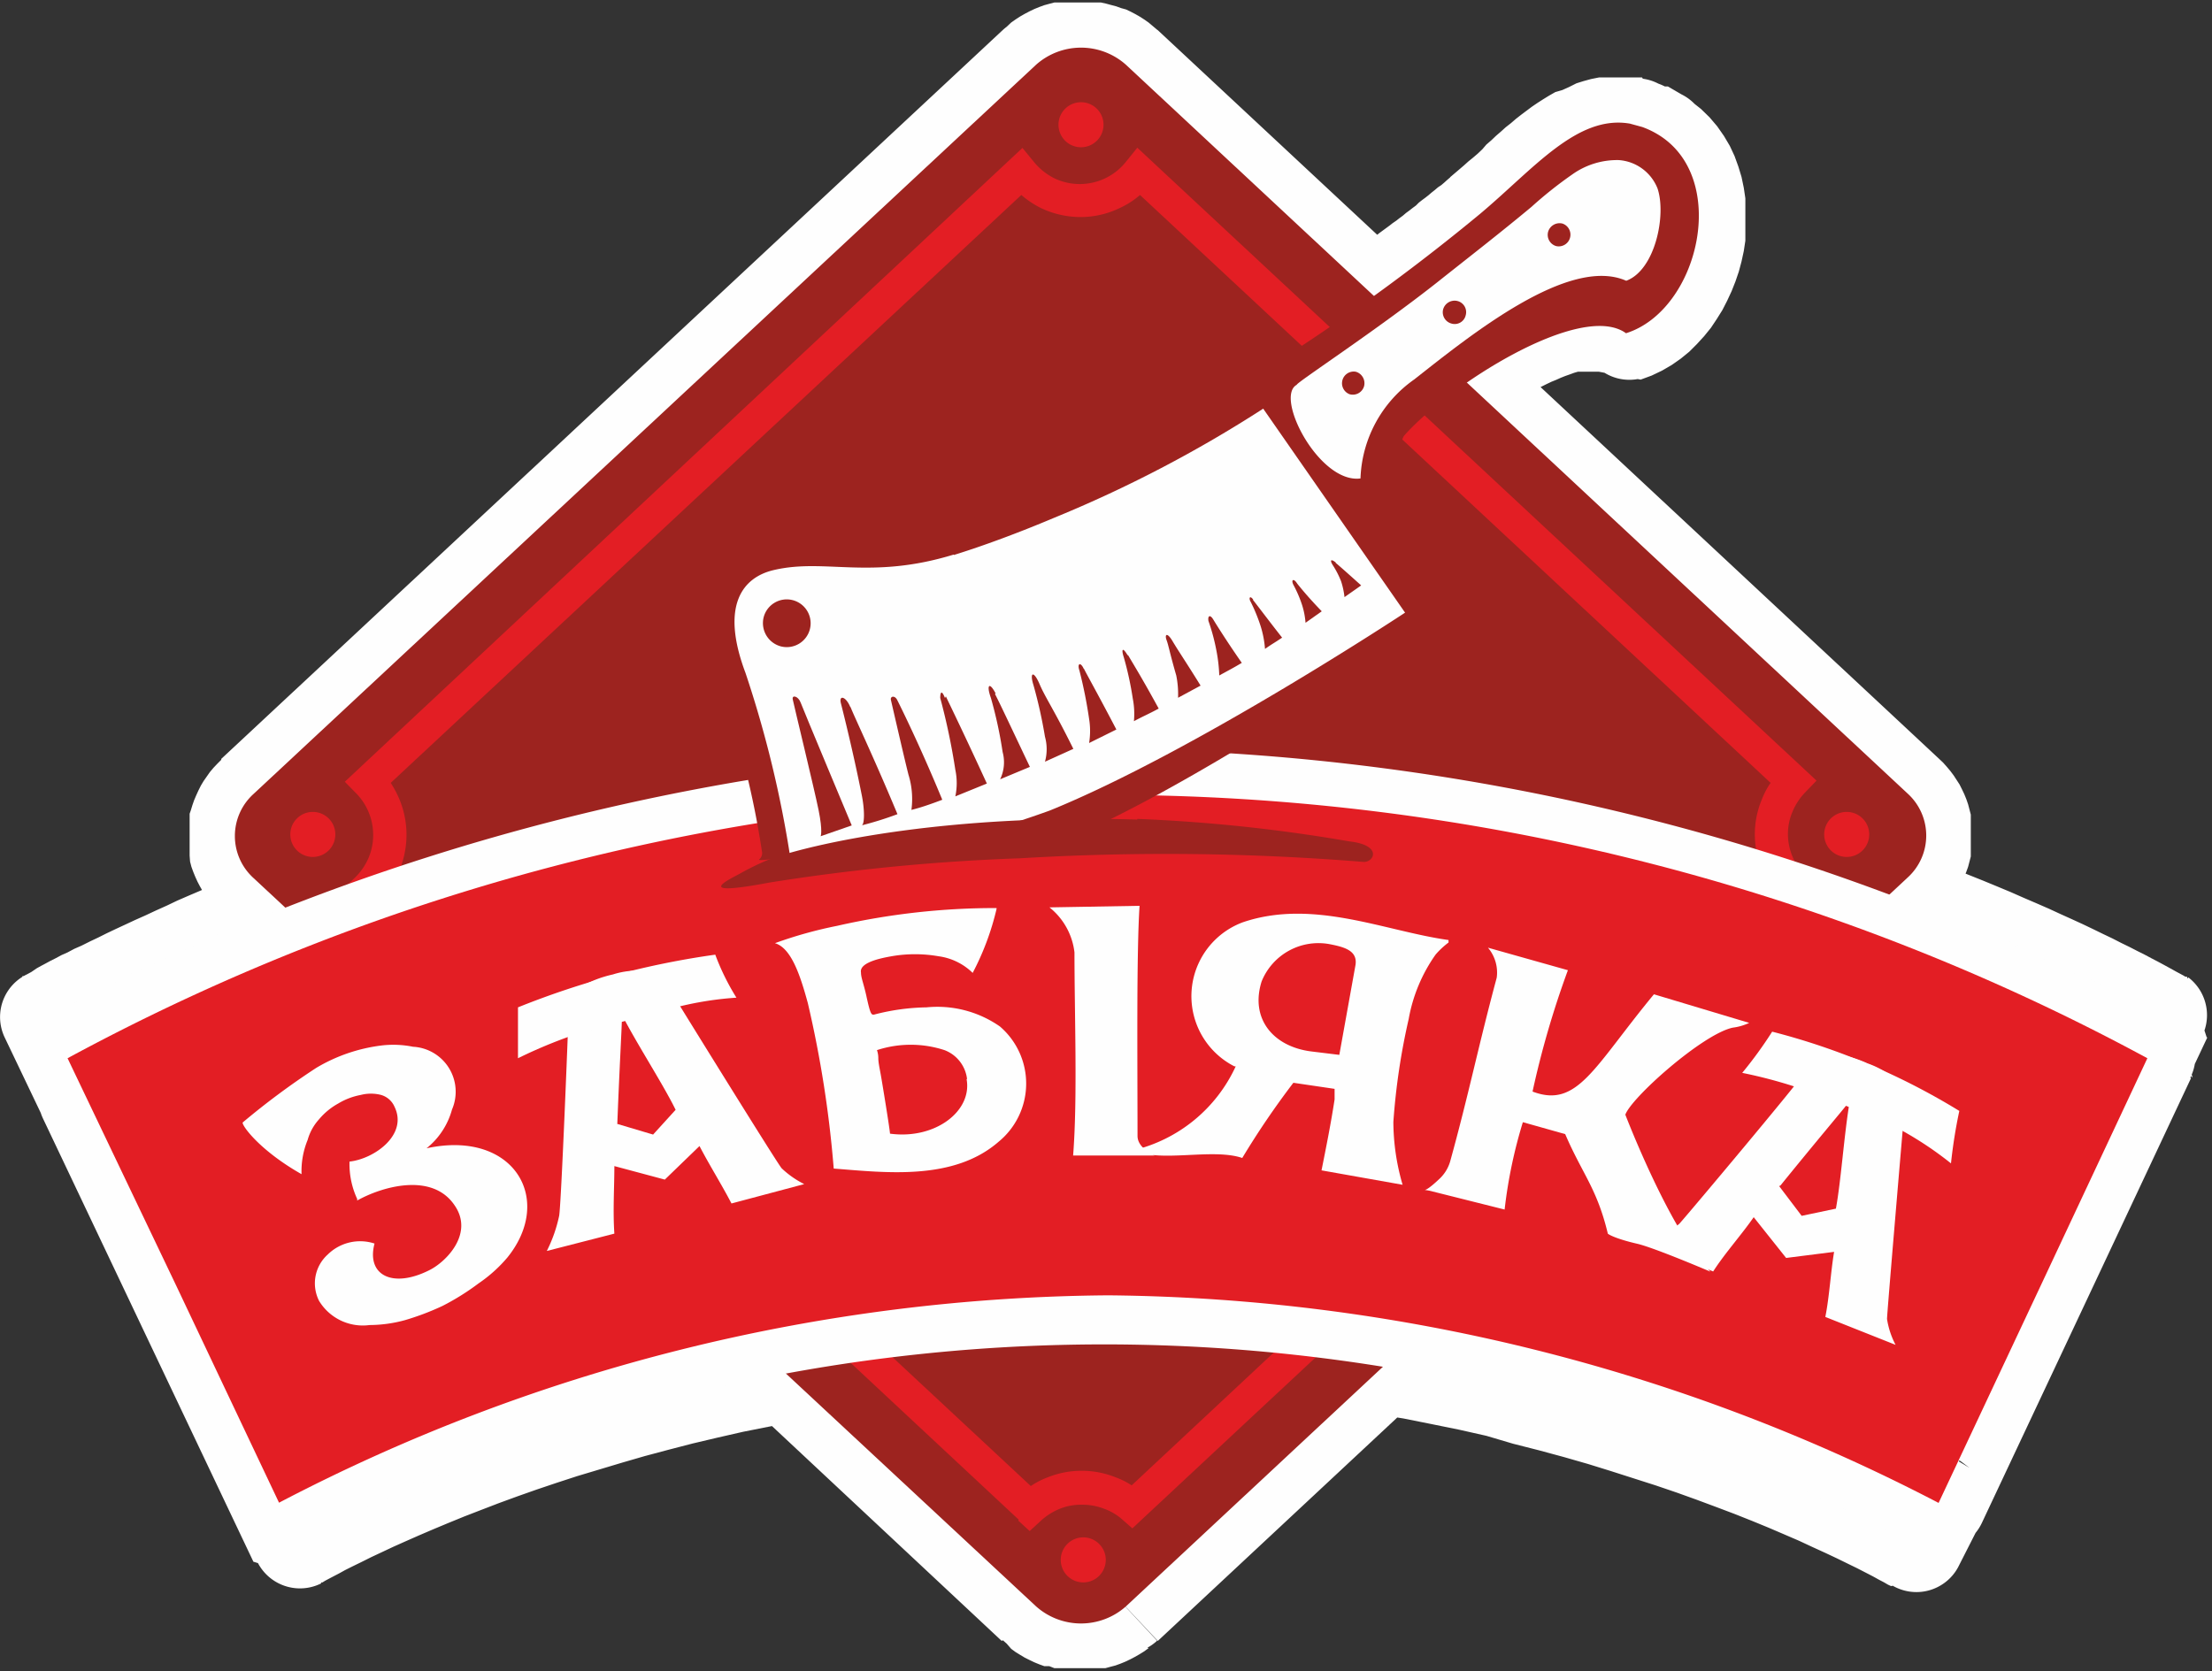 <svg xmlns="http://www.w3.org/2000/svg" viewBox="0 0 98.22 74.22"><rect x="0" y="0" width="98.22" height="74.22" fill="#333333" stroke="none"/><defs><style>.cls-1,.cls-2{fill:#fefefe;}.cls-2,.cls-3,.cls-5{fill-rule:evenodd;}.cls-3,.cls-6{fill:#9d231f;}.cls-4,.cls-5{fill:#e31e24;}</style></defs><title>Ресурс 1</title><g id="Шар_2" data-name="Шар 2"><g id="Шар_1-2" data-name="Шар 1"><g id="Слой_1"><g id="_1734564686880" data-name=" 1734564686880"><path class="cls-1" d="M44.52,72.88l2.87-3.08h0l0,0,0,0,0,0,0,0,0,0h0l0,0h0l0,0h.57l0,0h0l0,0,0,0h0l0,0,0,0,0,0,0,0,2.87,3.08-.19.16L51,73.2l-.19.14-.21.13-.21.12-.21.11-.21.1-.22.09-.22.08-.23.06-.22.06-.23,0-.23,0-.23,0H47.5l-.22,0-.23,0-.23,0L46.59,74,46.37,74l-.22-.08-.22-.09-.21-.1-.22-.11-.2-.12-.21-.13-.19-.14L44.7,73l-.18-.16Zm0,0a2.1,2.1,0,0,1,2.87-3.08l-2.87,3.08ZM36.35,59.51l11,10.29-2.87,3.08-11-10.29L34.53,59Zm-2.87,3.08a2.11,2.11,0,0,1-.1-3,2.09,2.09,0,0,1,3-.1ZM11.27,69.4l3.8-1.8-3-.92.05,0,.08,0,.14-.08.18-.1.24-.13.28-.14L13.4,66l.37-.19.42-.21.46-.22.51-.24.54-.26.59-.26.63-.28.67-.29.71-.29.75-.31.79-.31.83-.31.86-.32.9-.32.94-.31,1-.32,1-.32,1-.31,1.07-.3,1.11-.3L29.69,60l1.17-.28,1.19-.27,1.23-.26L34.53,59l.77,4.14-1.19.23L33,63.59l-1.14.26-1.1.26-1.08.28-1.05.28-1,.29-1,.3-1,.3-.92.3-.89.3-.85.3-.82.3-.78.3-.75.29-.71.29-.67.28-.63.27-.59.26-.56.25-.51.24-.47.22-.42.21-.39.19-.34.17-.29.16-.25.13-.21.11-.15.08-.11.07-.07,0h0l-3-.92Zm3,.92a2.11,2.11,0,0,1-2.12-3.64ZM5.71,47.88,15.07,67.6l-3.8,1.8L1.91,49.68,2.74,47l3,.91Zm-3.8,1.8a2.1,2.1,0,1,1,3.8-1.8Zm3,.9h0L2.74,47h0l3,.9ZM2.76,47a2.1,2.1,0,1,1,2.13,3.62ZM4,44.26l1.72,3.6L1.93,49.68.21,46.08,1,43.35ZM.21,46.08A2.1,2.1,0,1,1,4,44.26L.21,46.08Zm11-4.24,2.87-3.08-.68,3.5-.6.24-.59.23-.57.23-.55.23-.54.23-.52.22-.51.22-.48.21-.47.21-.45.21-.43.19-.42.2-.4.19-.37.18-.36.17-.34.17-.32.16-.3.15L4.92,46l-.26.14-.24.12-.22.12-.2.11-.18.09-.15.09-.14.07-.12.07-.09,0-.07,0,0,0,0,0h0L1,43.35h0l0,0,.06,0,.09-.05.11-.06.13-.07L1.64,43l.18-.1.19-.1.22-.12.24-.12.26-.14L3,42.3l.3-.16L3.62,42,4,41.81l.36-.17.38-.19.4-.19.41-.19L6,40.86l.45-.2.47-.22.49-.22L7.87,40l.53-.23.54-.23.56-.23.58-.24.59-.24.62-.25.62-.24-.67,3.5Zm.67-3.5a2.1,2.1,0,1,1,1.52,3.92l-1.52-3.92Zm.79-.9,1.41,1.32-2.87,3.08L9.83,40.52h0ZM9.83,40.52a2.1,2.1,0,1,1,2.87-3.08L9.83,40.52Zm0-6.82,2.87,3.08h0l0,0,0,0,0,0v0l0,0v.44l0,0v0l0,0,0,0,0,0L9.82,40.52l-.17-.17-.17-.18L9.32,40l-.14-.2L9,39.58l-.12-.21-.11-.21-.1-.22-.09-.22-.08-.22-.06-.23L8.42,38l0-.23,0-.23,0-.24v-.47l0-.23,0-.23,0-.23L8.47,36l.07-.23.08-.23.09-.21.1-.22.11-.22.12-.2.14-.2.14-.2.16-.19.17-.18.17-.17Zm0,0a2.1,2.1,0,1,1,2.88,3.07L9.82,33.7ZM47.39,4.42,12.7,36.78,9.83,33.7,44.52,1.34h0ZM44.52,1.34a2.1,2.1,0,1,1,2.87,3.08Zm6.89,0L48.54,4.42h0l0,0,0,0,0,0,0,0,0,0h0l0,0h0l0,0h-.57l0,0h0l0,0h0l0,0,0,0,0,0,0,0,0,0L44.52,1.34l.19-.16L44.9,1l.2-.14.2-.13.21-.12.21-.11.21-.1.22-.09.22-.08.22-.06.23-.06.23,0,.23,0,.23,0h.91l.23,0,.23,0,.23.05.22.06.23.06.22.08L50,.42l.21.1.21.11.21.12.2.13L51,1l.19.16.19.16Zm0,0a2.1,2.1,0,0,1-2.87,3.08Zm8.13,13.34-11-10.26,2.87-3.08,11,10.26-.21,3.26-2.66-.18Zm2.87-3.08a2.1,2.1,0,1,1-2.87,3.08l2.87-3.08Zm2-3.73,2.69,3.24h0l-.15.12-.15.12-.14.13-.15.12-.15.12-.15.12L66,12l-.15.12-.15.12-.15.12-.16.12-.15.12-.15.12-.15.11-.15.12-.16.12-.15.12-.15.11-.16.12-.15.12-.16.11-.15.12-.15.11-.16.12-.15.11-.16.11L63,14.3l-.16.11-.15.11-.16.11-.15.12-.16.11-2.44-3.43.14-.1.15-.11.15-.11.15-.11.15-.1.14-.11.15-.11.15-.11.15-.11.14-.11.15-.11.15-.11.15-.11.14-.11L62,9.8l.14-.11.15-.11.14-.12.15-.11.14-.11.15-.11L63,9l.14-.11.15-.11.14-.11.14-.12.14-.11.14-.12L64,8.22l.14-.12L64.25,8l.14-.12Zm0,0a2.11,2.11,0,0,1,2.69,3.24Zm8.53-4.39L71.83,7.55l.17,0h-.42l-.08,0-.1,0-.1,0-.12,0-.12.06-.13.08L70.79,8l-.15.1-.15.1-.16.12-.17.13L70,8.55l-.18.15-.18.15L69.45,9l-.2.17-.19.18-.2.18-.21.18-.21.19-.21.2-.22.2-.23.19-.22.21-.24.2-.24.2L64.39,7.87l.2-.17.2-.17L65,7.35l.2-.18L65.41,7l.21-.18.2-.19L66,6.42l.22-.19.21-.2.22-.19.21-.19.23-.18.22-.19.23-.18.24-.18.24-.18.25-.17.25-.16.26-.16.28-.16L69.37,4l.29-.13L70,3.7l.32-.1.33-.09L71,3.44l.34,0,.36,0H72l.37,0,.37,0,.17,0Zm-.17,0A2.11,2.11,0,1,1,72,7.59Zm-.37,4.25-.55-.14,1.09-4.07.55.15.18.06-1.27,4Zm1.09-4.06a2.1,2.1,0,1,1-1.09,4.06Zm1.17.52L72.52,7.79H72.2l1.45-3.95h.12l0,0h0l0,0H74l0,0h.06l0,0,0,0h0l0,0h0l0,0,0,0h0l0,0,0,0,0,0h0l0,0,0,0h0l0,0Zm0,0a2.11,2.11,0,1,1-2.1,3.65ZM71,16.51l2.44-3.43-1.85-.29.12,0,.11-.06.12-.07.13-.09.12-.1.13-.12.12-.14.13-.16.12-.18.11-.18.11-.2.09-.22.09-.21.08-.23.06-.23.05-.23,0-.24,0-.22V9.42l0-.2,0-.2,0-.18,0-.17-.06-.16-.07-.13L73,8.25l-.07-.11L72.84,8,72.75,8l-.11-.08-.12-.08,2.12-3.64.46.3.43.34.38.37.34.4.3.43.26.44.21.45.17.47.14.46.1.48.07.47,0,.47v.48l0,.47,0,.46-.07.46-.1.46-.12.45-.15.44-.17.43-.2.43-.21.41-.25.4-.26.39-.3.37-.32.35-.34.34-.38.31-.4.28-.43.25-.46.22-.49.18L71,16.51Zm1.84.3a2.1,2.1,0,0,1-1.25-4Zm-6.27-1.35-2.87,3.08.23-3.27.26-.18.26-.17.27-.17.27-.17.27-.17.28-.16.28-.16.28-.16.28-.15.28-.14.29-.14.28-.13.29-.13.29-.13.29-.11.29-.11.29-.1L69,12.7l.29-.08.3-.07.3-.06.3-.05.31,0,.31,0h.64l.33,0,.34.06.34.1.34.13.34.16.33.21L71,16.51l0,0,0,0h-.34l-.13,0-.14,0-.16,0-.17,0-.17.05-.19.07-.2.07-.2.08-.2.09-.22.09-.21.1-.22.11-.22.11-.23.12-.22.13-.22.13-.23.13-.22.14-.22.13-.22.15-.22.14-.22.15.24-3.27Zm-.24,3.27a2.11,2.11,0,1,1-2.4-3.46l2.4,3.46ZM83.23,36.78,63.68,18.54l2.87-3.08L86.1,33.7h0l-2.87,3.08ZM86.1,33.7a2.1,2.1,0,1,1-2.87,3.08L86.1,33.7Zm0,6.82-2.87-3.08h0l0,0,0,0,0,0v0l0,0v-.44l0,0v0l0,0,0,0,0,0L86.1,33.7l.18.17.16.18.16.19.15.2.13.2.13.2.11.22.1.21.09.22.08.23.06.23.06.23,0,.23,0,.23,0,.23v.47l0,.24,0,.23,0,.23-.06.23-.06.23-.08.22-.09.22-.1.22-.11.21-.13.21-.13.2-.15.2-.15.19-.17.18-.18.17Zm0,0a2.1,2.1,0,0,1-2.87-3.08l2.87,3.08Zm-3.64-2.36.77-.72,2.87,3.08-.77.72-2.16.43-.71-3.51Zm2.87,3.08a2.1,2.1,0,0,1-2.87-3.08ZM98,46.12l-3.8-1.8L95,47h0L95,47l-.09,0-.11-.06-.13-.07-.16-.09-.18-.1-.21-.11-.23-.13-.26-.13-.28-.15-.3-.15-.33-.17-.35-.17L92,45.41l-.4-.19-.41-.2-.44-.2-.46-.22-.48-.22-.5-.22-.52-.24-.54-.23-.56-.24-.58-.25L86.45,43l-.62-.25-.64-.25-.65-.26-.68-.26-.69-.26,1.46-3.94.72.27.7.26.69.27.66.27.65.26.63.26.6.25.59.26.56.24.55.24.52.24.51.23.48.22.46.22.43.21.42.2.39.2.37.18.35.18.32.16.3.16.27.14.26.14.22.12.2.11.18.1.15.08.13.07.1.06.07,0,0,0h0L98,46.12Zm-.83-2.71A2.11,2.11,0,0,1,95,47ZM93.4,46l.81-1.72,3.8,1.8-.81,1.72-3,.92Zm3.8,1.8A2.1,2.1,0,0,1,93.4,46l3.8,1.8Zm.09,0-3.81-1.79.84,2.71-.42-.32.32.26.22.13-.14-.08-.09,0,.13.07,0,0-.06,0,.07,0-.06,0,0,0,.06,0,0,0h0l0,0,0,0,0,0,0,0,0,0h0l0,0,0,0h0l0,0h0l0,0h0l2.12-3.64h0l0,0h0l0,0h0l0,0h0l0,0h0l0,0,0,0h0l0,0,.06,0,0,0-.06,0,.08,0-.06,0h0l.13.08-.08-.06-.15-.07.23.13.32.26-.42-.32.84,2.7Zm-.84-2.7a2.1,2.1,0,1,1-2.13,3.62ZM88.87,55.9l4.61-9.81,3.81,1.79-4.61,9.81L88.87,55.9Zm3.81,1.79a2.1,2.1,0,1,1-3.81-1.79ZM84.2,65.85l4.67-9.95,3.81,1.79L88,67.64l-3,.93-.86-2.72ZM88,67.64a2.1,2.1,0,1,1-3.81-1.79Zm-.08,0L84.12,65.8l2.93-.94h0l0,0h0l0,0h0l-.07,0,.06,0,0,0-.06,0,0,0h0l0,0h0l0,0h0l0,0-.1-.06.06,0,.13.08,0,0-.06,0-.08,0,.11,0,0,0,.18.12-.32-.2-.28-.11.83.5-.44-.33-2.1,3.65-.44-.34.82.51-.28-.11-.32-.2.18.12,0,0,.1.05-.08,0-.06,0,0,0,.13.08.05,0-.1-.06,0,0h0l0,0h0l0,0h0l0,0-.07,0h0l.06,0-.08,0h0l2.92-1Zm-2.92,1a2.1,2.1,0,1,1,2-3.68l-2,3.68Zm-1.78-.83.89-1.91,3.81,1.79L87,69.5l-3,.92-.83-2.71ZM87,69.5a2.1,2.1,0,1,1-3.81-1.79ZM62.8,62.25l-2.87-3.08,1.77-.53,1.36.23,1.34.25,1.3.27,1.27.28L68.2,60l1.21.31,1.17.31,1.13.33,1.1.33,1.06.33,1,.34,1,.34.95.33.9.34.86.33.83.33.78.32.73.31.69.31.65.29.6.27.55.27.51.24.46.23.41.21.35.18.31.17.26.14.2.11.15.08.1.06,0,0-2.14,3.63h0l-.06,0-.13-.06-.17-.1-.23-.12-.27-.15-.33-.17-.37-.19-.43-.21-.47-.23-.51-.24-.57-.26-.6-.28-.65-.28-.7-.3-.73-.3-.78-.31-.82-.31-.86-.32-.89-.32-.94-.32-1-.32-1-.32-1-.31-1.08-.31-1.11-.3-1.14-.29L66,63.77l-1.2-.27-1.23-.25L62.32,63,61,62.79l1.77-.54ZM61,62.79a2.1,2.1,0,1,1,.67-4.15Zm-12.49,7L59.93,59.17l2.87,3.08L51.41,72.88h0Zm2.87,3.08a2.1,2.1,0,1,1-2.87-3.08l2.87,3.08Z"/><path id="_1" data-name="1" class="cls-2" d="M50,71.34a3,3,0,0,1-4,0l-11-10.29A73.86,73.86,0,0,0,13.17,68.5L3.81,48.78h0L2.1,45.17A81.23,81.23,0,0,1,12.67,40.3L11.26,39a2.52,2.52,0,0,1,0-3.74L46,2.88a3,3,0,0,1,4,0L61,13.14c1.62-1.15,3.23-2.38,4.75-3.65,2.38-2,4.3-4.4,6.64-4l.55.15a3.92,3.92,0,0,1,.66.31c3.25,1.89,1.87,7.81-1.38,8.83-1.39-1-4.58.46-7.09,2.2L84.67,35.24a2.52,2.52,0,0,1,0,3.74l-.77.72a83,83,0,0,1,12.21,5.52l-.81,1.72.08.05-4.6,9.81-4.67,9.94-.08,0-.9,1.91a74.66,74.66,0,0,0-23.76-7.9L50,71.34Z"/><g id="_1734564687392" data-name=" 1734564687392"><path class="cls-3" d="M50,71.34a3,3,0,0,1-4,0L11.26,39a2.52,2.52,0,0,1,0-3.74L46,2.88a3,3,0,0,1,4,0l34.7,32.36a2.52,2.52,0,0,1,0,3.74L50,71.34Z"/><path class="cls-4" d="M45.23,67.49l-30-28,.55-.53a2.73,2.73,0,0,0,.59-.87,2.61,2.61,0,0,0,.2-1,2.64,2.64,0,0,0-.74-1.84l-.52-.53L45.4,6.57l.5.61a2.76,2.76,0,0,0,.92.74A2.62,2.62,0,0,0,50,7.18l.5-.62L80.66,34.67l-.52.54a2.71,2.71,0,0,0-.55.85,2.5,2.5,0,0,0-.2,1,2.62,2.62,0,0,0,.21,1,2.58,2.58,0,0,0,.59.87l.55.53L50.28,67.88l-.5-.44A2.48,2.48,0,0,0,49,67a2.62,2.62,0,0,0-.94-.17,2.52,2.52,0,0,0-1,.18,2.79,2.79,0,0,0-.84.53l-.5.46-.5-.46Zm-28-28.09L45.77,66a3.64,3.64,0,0,1,.76-.39,4.05,4.05,0,0,1,3,0,3.46,3.46,0,0,1,.72.36L78.67,39.4a3.76,3.76,0,0,1-.42-.76,4,4,0,0,1-.33-1.59,4,4,0,0,1,.31-1.54,3.49,3.49,0,0,1,.39-.74l-28-26.11a3.69,3.69,0,0,1-.88.57A4,4,0,0,1,48,9.64a4.11,4.11,0,0,1-1.78-.4,4.25,4.25,0,0,1-.87-.58l-28,26.11a4.73,4.73,0,0,1,.39.74,4.11,4.11,0,0,1,0,3.13,5.08,5.08,0,0,1-.42.76Z"/><path class="cls-2" d="M10.86,63.49,2.1,45.17a102.17,102.17,0,0,1,47-11.91,101.47,101.47,0,0,1,47,12L87.3,63.87s-17.25-9.95-38.17-9.95-38.27,9.57-38.27,9.57Z"/><path class="cls-2" d="M13.17,68.5,3.81,48.78S22.42,37.51,49.13,37.51,94.41,48.89,94.41,48.89L85.13,68.61a77.68,77.68,0,0,0-72-.11Z"/><path class="cls-5" d="M12.39,66.74,7.82,57.09,3,47a97,97,0,0,1,92.35,0l-4.6,9.81-4.67,9.94A81.3,81.3,0,0,0,49.2,57.53a80.67,80.67,0,0,0-36.81,9.21Z"/><path class="cls-1" d="M73.16,55.27l2.91,1.2c.52-.81,1.26-1.63,1.8-2.41l1.44,1.81,2.13-.27c-.15.89-.21,2-.39,2.89l3.12,1.24a3.67,3.67,0,0,1-.38-1.15c0-.26.73-8.79.73-8.8s.14-.19.33-.28a1.08,1.08,0,0,1,.46-.14c0-.39-.42-.86-1.16-1.43a3.8,3.8,0,0,0-1.22-.7,5.14,5.14,0,0,0-3.25-.35.76.76,0,0,1,.33.43.7.7,0,0,1,0,.47c0,.12-5,6.08-5.44,6.57a7,7,0,0,1-1.43.92Zm5.9-2.62c1.48-1.83,2.74-3.32,2.9-3.53s.13,0,.14,0c-.23,1.46-.36,3.37-.58,4.56L80,54l-1-1.32Z"/><path class="cls-1" d="M47.71,42.3a3,3,0,0,0-1.11-2l4-.07c-.14,2.13-.09,7.12-.09,10.22q0,.49.75.87c-2.87,0-3.68,0-3.61,0C47.85,48.79,47.71,45.11,47.71,42.3Z"/><path class="cls-1" d="M72.16,49.48s2,5.24,3.79,7c0,0-2.48-1.06-3.25-1.24-1-.23-1.33-.44-1.31-.46-.48-2-1.13-2.64-1.89-4.41l-1.88-.53a21.44,21.44,0,0,0-.81,3.88l-3.19-.8a2.23,2.23,0,0,0-.36-.07c.07,0,.27-.13.62-.46a1.72,1.72,0,0,0,.51-.8c.83-3,1.26-5.16,2.07-8.17a1.71,1.71,0,0,0-.39-1.33l3.55,1a40.71,40.71,0,0,0-1.57,5.39c2,.76,2.72-1.09,5.39-4.32l4.23,1.27a2.38,2.38,0,0,1-.72.21c-1.34.27-4.6,3.18-4.79,3.9Z"/><path class="cls-1" d="M54.87,47.36a6.72,6.72,0,0,1-4.55,3.73c1.23.56,3.52-.11,4.84.34a37,37,0,0,1,2.27-3.34l1.83.27,0,.47c-.16,1.05-.37,2.1-.58,3.15l3.6.64a10.06,10.06,0,0,1-.41-2.79,29.63,29.63,0,0,1,.68-4.57,7.1,7.1,0,0,1,1.2-2.87,3.73,3.73,0,0,1,.57-.53l0-.11c-2.81-.39-6-1.85-9.13-.79a3.5,3.5,0,0,0-.38,6.4Zm5.32-4.51-.72,4-1.23-.15c-1.71-.21-2.74-1.46-2.22-3.11a2.72,2.72,0,0,1,3-1.66C59.7,42.06,60.28,42.22,60.19,42.85Z"/><path class="cls-1" d="M42.94,47.92a1.57,1.57,0,0,0-1-1.28,4.83,4.83,0,0,0-3,0A1.09,1.09,0,0,1,39,47c0,.2.07.5.13.85s.36,2.17.39,2.5c2,.27,3.66-1,3.4-2.42Zm1.31-7.55a11.89,11.89,0,0,1-1.06,2.84,2.67,2.67,0,0,0-1.52-.74,6.07,6.07,0,0,0-2.08,0c-.45.08-1.44.27-1.36.72,0,.23.11.47.23,1,.19.88.23.89.36.87a9.71,9.71,0,0,1,2.32-.32,4.85,4.85,0,0,1,3.26.85,3.34,3.34,0,0,1-.06,5.12c-2,1.74-5,1.37-7.32,1.19a49.69,49.69,0,0,0-1.15-7.35c-.35-1.29-.75-2.45-1.46-2.66a18.82,18.82,0,0,1,2.76-.77,31.6,31.6,0,0,1,7.08-.79Z"/><path class="cls-1" d="M24.28,55.56l3-.77c-.07-1,0-2.06,0-3l2.24.6,1.54-1.49c.42.81,1,1.74,1.42,2.55l3.23-.86a4.14,4.14,0,0,1-1-.7c-.18-.19-4.7-7.5-4.7-7.51a.61.61,0,0,1,.09-.42,1.31,1.31,0,0,1,.28-.39c-.25-.3-.84-.44-1.78-.45a3.59,3.59,0,0,0-1.39.16,5.17,5.17,0,0,0-2.8,1.67.76.76,0,0,1,.52.14.73.73,0,0,1,.3.37c0,.12-.3,7.85-.4,8.53A6.37,6.37,0,0,1,24.28,55.56Zm3.13-5.63c.09-2.35.2-4.31.2-4.56s.12-.08.12-.08c.7,1.31,1.74,2.92,2.27,4l-1,1.1-1.58-.47Z"/><path class="cls-1" d="M15.86,53.25a3.68,3.68,0,0,1-.34-1.66c1.1-.12,2.6-1.19,2-2.43a.93.93,0,0,0-.6-.53,1.81,1.81,0,0,0-.9,0,3,3,0,0,0-1,.38,3,3,0,0,0-.86.71,2.27,2.27,0,0,0-.5.91,3.65,3.65,0,0,0-.27,1.52c-1.92-1.09-2.69-2.22-2.61-2.3a33.61,33.61,0,0,1,3.26-2.42,7.42,7.42,0,0,1,2.93-1,4.42,4.42,0,0,1,1.37.06,2,2,0,0,1,1.73,2.79A3.33,3.33,0,0,1,18.94,51c3.86-.84,5.69,2.25,3.59,4.85A6.36,6.36,0,0,1,21.25,57a10.87,10.87,0,0,1-1.6,1,11.7,11.7,0,0,1-1.66.63,6.06,6.06,0,0,1-1.58.22,2.27,2.27,0,0,1-2.24-1.07,1.72,1.72,0,0,1,.38-2.06,2.05,2.05,0,0,1,2.08-.49c-.37,1.41.8,2,2.42,1.19.76-.37,2-1.63,1.14-2.88-1-1.5-3.25-.83-4.33-.22Z"/><path class="cls-1" d="M26.17,45.74A21.63,21.63,0,0,0,23,47c0-2.86,0-2.16,0-2.26a37.26,37.26,0,0,1,8.76-2.34,10.55,10.55,0,0,0,.94,1.91,14.91,14.91,0,0,0-3.4.63c-1.31.33-2.94.79-3.07.82Z"/><path class="cls-1" d="M80.58,48.57a21.11,21.11,0,0,0-3.22-.92,18.37,18.37,0,0,0,1.33-1.83A30.2,30.2,0,0,1,87,49.34a22.49,22.49,0,0,0-.37,2.33,15.51,15.51,0,0,0-3.08-1.92C82.28,49.23,80.69,48.61,80.58,48.57Z"/><path class="cls-3" d="M72.2,14.8c-2-1.45-7.91,2.33-9.87,4.57-.91,2,.28,2.77-1,3.8l2.85,4.1c-4,2.77-11.66,7.82-16.79,10-.5.21-1,.39-1.43.54-.75.26-.93-.42-1.42-.4-1.13,0-2.12.42-2.68.42-1.48,0-1.5.17-1.47.16-2.77.28-1.53-.25-1-.47,1-.44-5.93.89-5.68.65a.36.36,0,0,0,.12-.37,38.71,38.71,0,0,0-1.89-7.44c-.94-2.35-.54-7,3.53-6.17,5.18.44,8.8-1.58,13-3.43A91.3,91.3,0,0,0,65.73,9.49c2.38-2,4.3-4.4,6.64-4l.55.15a3.92,3.92,0,0,1,.66.31C76.83,7.86,75.45,13.78,72.2,14.8Z"/><path class="cls-1" d="M42.35,24.63c-3.72,1.14-5.71.15-8,.69-1.36.32-2.38,1.55-1.25,4.56a49.41,49.41,0,0,1,2,8.26,48.38,48.38,0,0,0,6.54-.66A44.59,44.59,0,0,0,46.61,36c6.43-2.61,15.78-8.79,15.78-8.79l-6.3-9.06A56.71,56.71,0,0,1,46.8,23c-1.59.67-3.13,1.24-4.45,1.65Z"/><path class="cls-1" d="M71.88,7.11a3.43,3.43,0,0,0-2.07.64A18.22,18.22,0,0,0,68,9.19c-1.38,1.15-2.8,2.25-4.21,3.37-2.7,2.13-6.25,4.45-6.21,4.53-1,.54,1,4.4,2.83,4.16a5.61,5.61,0,0,1,2.39-4.4c2.54-2,6.87-5.5,9.41-4.38C73.49,12,74,9.56,73.6,8.37a2,2,0,0,0-1.72-1.26Z"/><path class="cls-3" d="M59.93,17.51a.52.52,0,0,1,.27-1,.53.53,0,0,1,.37.64.52.52,0,0,1-.64.36Z"/><path class="cls-3" d="M59.31,25c.22.18,1.13,1,1.13,1l-.74.52a3.48,3.48,0,0,0-.15-.7,4.08,4.08,0,0,0-.35-.69c-.16-.24-.12-.33.11-.15Z"/><path class="cls-3" d="M57.6,25.92c.24.3.56.68,1.09,1.23l-.72.51a3.47,3.47,0,0,0-.15-.78,5.45,5.45,0,0,0-.38-.89c-.13-.24,0-.33.16-.07Z"/><path class="cls-3" d="M55.64,26.65c.17.21.7.92,1.29,1.67-.4.27-.37.23-.76.5a4.5,4.5,0,0,0-.19-1,7.57,7.57,0,0,0-.45-1.1c-.08-.13-.05-.3.11-.1Z"/><path class="cls-3" d="M53.87,27.51c.14.23.62,1,1.27,1.93-.42.25-.53.3-1,.56a7.14,7.14,0,0,0-.13-1.12,9,9,0,0,0-.35-1.3C53.62,27.35,53.73,27.28,53.87,27.51Z"/><path class="cls-3" d="M52.05,28.45c.29.49.56.87,1.26,2l-1,.54A4.24,4.24,0,0,0,52.23,30c-.29-1-.34-1.33-.43-1.57S51.81,28.06,52.05,28.45Z"/><path class="cls-3" d="M50.08,29.08c.25.43.61,1,1.37,2.39-.46.25-.63.31-1.1.56a3.54,3.54,0,0,0-.05-1,14.63,14.63,0,0,0-.4-1.84c-.11-.33-.07-.5.18-.07Z"/><path class="cls-3" d="M48.13,29.7c.15.3.62,1.13,1.44,2.7l-1.21.6a3.32,3.32,0,0,0,0-1.07,20.39,20.39,0,0,0-.43-2.15c-.11-.32.05-.39.19-.08Z"/><path class="cls-3" d="M46.15,30.36c.25.6.63,1.12,1.51,2.9l-1.26.57a2.08,2.08,0,0,0,0-1.11,21.12,21.12,0,0,0-.51-2.29C45.71,29.86,45.89,29.77,46.15,30.36Z"/><path class="cls-3" d="M44.18,30.82c.28.55.61,1.26,1.55,3.24l-1.32.55a1.75,1.75,0,0,0,.11-1.21A19.11,19.11,0,0,0,44,31c-.21-.58-.07-.74.21-.2Z"/><path class="cls-3" d="M42,30.93c.16.34.82,1.69,1.82,3.87l-1.4.57a2.87,2.87,0,0,0,0-1.18A29.57,29.57,0,0,0,41.75,31c0-.25.06-.38.21,0Z"/><path class="cls-3" d="M39.84,31.09c.11.22,1,2,2,4.43-.58.22-1,.36-1.37.45a3.65,3.65,0,0,0-.13-1.56c-.17-.66-.74-3.15-.78-3.32S39.73,30.87,39.84,31.09Z"/><path class="cls-3" d="M37.77,31.41c.18.46,1,2.16,2.08,4.75a15,15,0,0,1-1.6.5c.14,0,.16-.68,0-1.42-.36-1.81-.81-3.61-.91-4s.22-.31.41.15Z"/><path class="cls-3" d="M35.55,31.2c.11.3,2.27,5.46,2.27,5.46l-1.38.48s.1-.21-.09-1.15-1.11-4.72-1.15-4.93.24-.15.35.14Z"/><path class="cls-3" d="M64.45,14.37a.52.52,0,0,1-.37-.63.53.53,0,0,1,.64-.37.51.51,0,0,1,.36.64A.5.5,0,0,1,64.45,14.37Z"/><path class="cls-3" d="M69.1,10.93a.52.52,0,0,1-.36-.63.53.53,0,0,1,.64-.37.52.52,0,0,1-.28,1Z"/><path class="cls-3" d="M33.91,27.41a1.06,1.06,0,1,1,.77,1.3,1.07,1.07,0,0,1-.77-1.3Z"/><path class="cls-6" d="M50.5,36.37a71.77,71.77,0,0,1,9.42,1c1.5.17,1.08.95.61.91a108.51,108.51,0,0,0-15.24-.16,90.36,90.36,0,0,0-11.14,1.08c-3.33.63-1.9-.08-1.33-.38a11.87,11.87,0,0,1,1.38-.67c2.2-.77,8.07-2,16.3-1.75Z"/><path class="cls-5" d="M82,36.06a1,1,0,1,1-1,1A1,1,0,0,1,82,36.06Z"/><path class="cls-5" d="M48.1,68.28a1,1,0,1,1-1,1A1,1,0,0,1,48.1,68.28Z"/><path class="cls-5" d="M13.89,36.06a1,1,0,1,1-1,1A1,1,0,0,1,13.89,36.06Z"/><path class="cls-5" d="M48,4.54a1,1,0,1,1,0,2,1,1,0,0,1,0-2Z"/></g></g></g></g></g></svg>